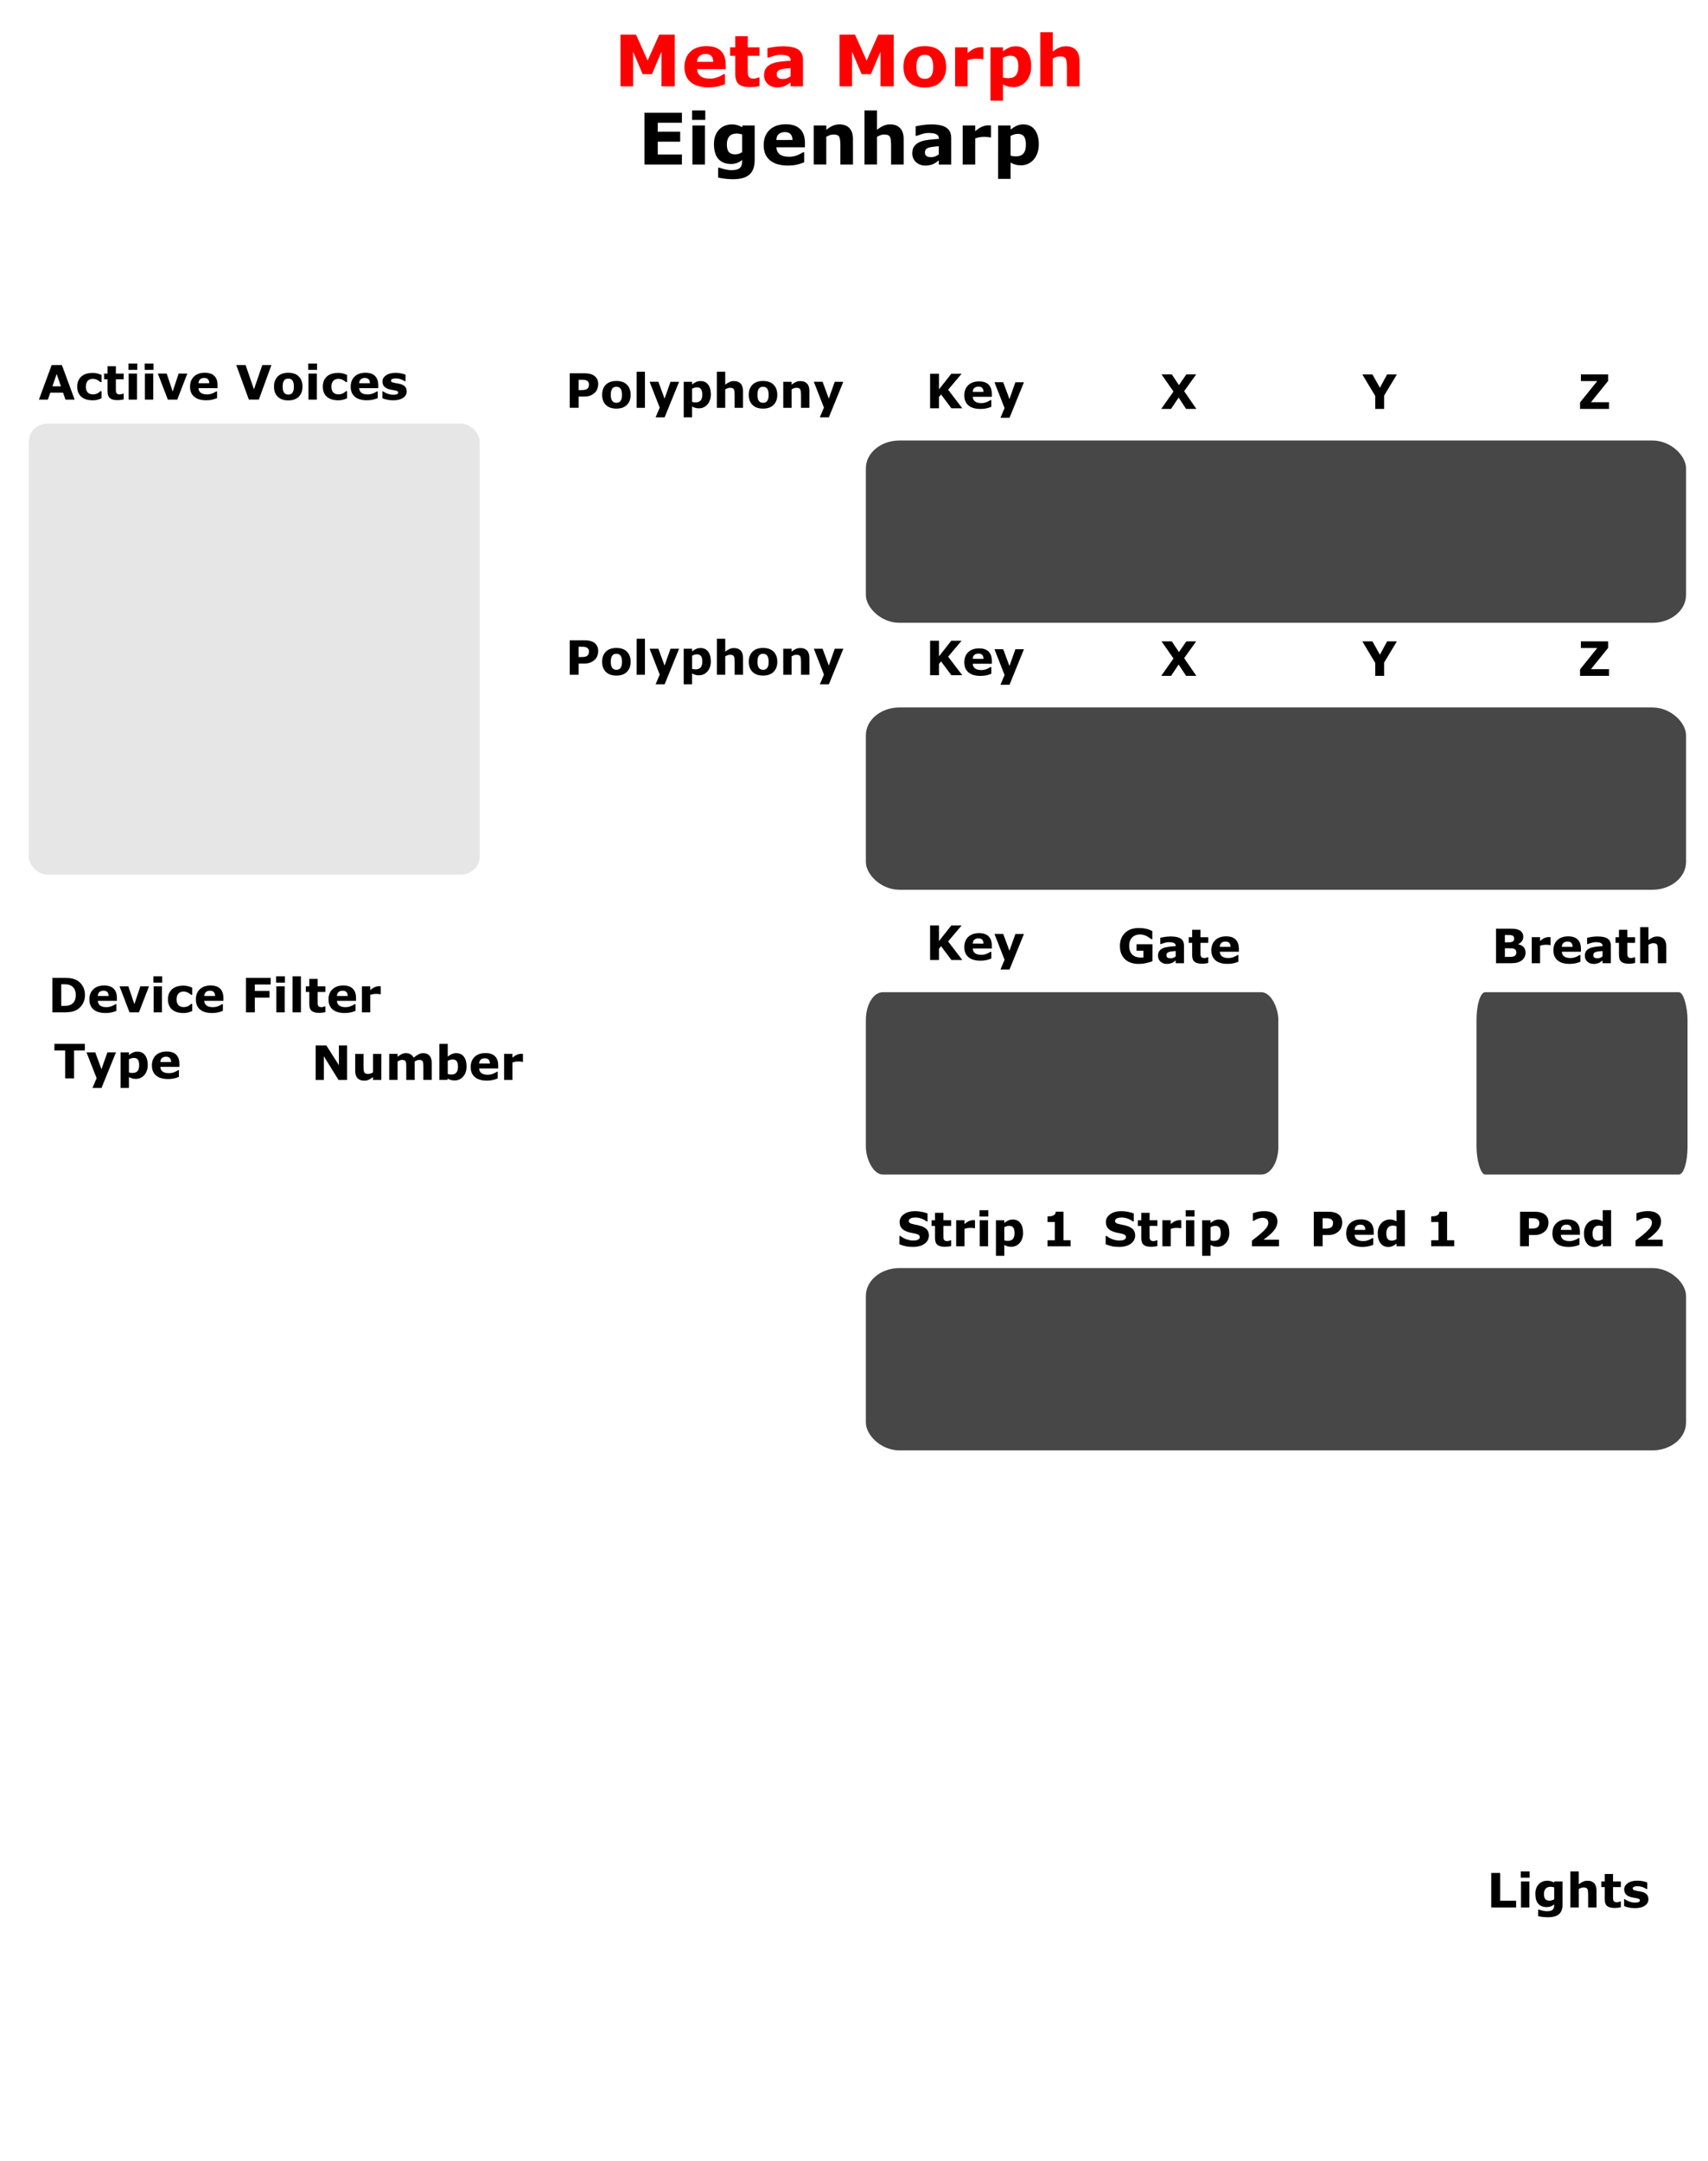 <?xml version="1.0" encoding="UTF-8" standalone="no"?>
<!-- Created with Inkscape (http://www.inkscape.org/) -->

<svg
   width="101.6mm"
   height="128.5mm"
   viewBox="0 0 101.6 128.5"
   version="1.1"
   id="svg1"
   inkscape:version="1.3 (0e150ed, 2023-07-21)"
   sodipodi:docname="EDevice.svg"
   xmlns:inkscape="http://www.inkscape.org/namespaces/inkscape"
   xmlns:sodipodi="http://sodipodi.sourceforge.net/DTD/sodipodi-0.dtd"
   xmlns="http://www.w3.org/2000/svg"
   xmlns:svg="http://www.w3.org/2000/svg">
  <sodipodi:namedview
     id="namedview1"
     pagecolor="#ffffff"
     bordercolor="#000000"
     borderopacity="0.25"
     inkscape:showpageshadow="2"
     inkscape:pageopacity="0.0"
     inkscape:pagecheckerboard="0"
     inkscape:deskcolor="#d1d1d1"
     inkscape:document-units="mm"
     inkscape:zoom="0.92737795"
     inkscape:cx="174.14691"
     inkscape:cy="205.95702"
     inkscape:window-width="1232"
     inkscape:window-height="1147"
     inkscape:window-x="211"
     inkscape:window-y="117"
     inkscape:window-maximized="0"
     inkscape:current-layer="layer1"
     showgrid="false"
     showguides="true"
     showborder="false">
    <inkscape:grid
       id="grid1"
       units="mm"
       originx="0"
       originy="0"
       spacingx="1"
       spacingy="1"
       empcolor="#0099e5"
       empopacity="0.302"
       color="#0099e5"
       opacity="0.149"
       empspacing="5"
       dotted="false"
       gridanglex="30"
       gridanglez="30"
       visible="false" />
  </sodipodi:namedview>
  <defs
     id="defs1" />
  <g
     inkscape:label="background"
     inkscape:groupmode="layer"
     id="layer1"
     style="display:inline;fill:#ffffff">
    <rect
       style="display:inline;fill:#ffffff;fill-opacity:1;stroke-width:4.087"
       id="background"
       width="101.6"
       height="128.5"
       x="2.0636746e-06"
       y="-5.5511151e-17"
       inkscape:label="background"
       sodipodi:insensitive="true" />
    <path
       style="font-weight:bold;font-size:4.233px;-inkscape-font-specification:'sans-serif Bold';fill:#ff0000;stroke-width:4.087"
       d="M 40.138,5.135 H 39.349 V 3.075 L 38.778,4.412 h -0.548 L 37.66,3.075 V 5.135 H 36.911 V 2.058 h 0.922 l 0.692,1.544 0.69,-1.544 h 0.922 z m 3.03,-1.023 h -1.703 q 0.017,0.273 0.207,0.418 0.192,0.145 0.564,0.145 0.236,0 0.457,-0.085 0.221,-0.085 0.349,-0.182 h 0.083 v 0.597 q -0.252,0.101 -0.475,0.147 -0.223,0.045 -0.494,0.045 -0.699,0 -1.071,-0.314 -0.372,-0.314 -0.372,-0.895 0,-0.575 0.351,-0.91 0.353,-0.337 0.967,-0.337 0.566,0 0.852,0.287 0.285,0.285 0.285,0.823 z M 42.428,3.676 q -0.006,-0.234 -0.116,-0.351 -0.11,-0.118 -0.341,-0.118 -0.215,0 -0.353,0.112 -0.138,0.112 -0.155,0.358 z m 2.749,1.439 q -0.12,0.031 -0.254,0.048 -0.134,0.019 -0.329,0.019 -0.434,0 -0.647,-0.176 Q 43.737,4.83 43.737,4.404 V 3.319 H 43.431 V 2.814 H 43.737 V 2.151 h 0.744 v 0.664 h 0.697 V 3.319 H 44.481 v 0.823 q 0,0.122 0.002,0.213 0.002,0.091 0.033,0.163 0.029,0.072 0.101,0.116 0.074,0.041 0.215,0.041 0.058,0 0.151,-0.025 0.095,-0.025 0.132,-0.045 h 0.062 z m 1.85,-0.585 v -0.484 q -0.151,0.012 -0.327,0.035 -0.176,0.021 -0.267,0.05 -0.112,0.035 -0.172,0.103 -0.058,0.066 -0.058,0.176 0,0.072 0.012,0.118 0.012,0.045 0.062,0.087 0.048,0.041 0.114,0.062 0.066,0.019 0.207,0.019 0.112,0 0.225,-0.045 0.116,-0.045 0.203,-0.12 z m 0,0.36 q -0.06,0.045 -0.149,0.11 -0.089,0.064 -0.167,0.101 -0.11,0.05 -0.227,0.072 -0.118,0.025 -0.258,0.025 -0.331,0 -0.554,-0.205 -0.223,-0.205 -0.223,-0.523 0,-0.254 0.114,-0.415 0.114,-0.161 0.322,-0.254 0.207,-0.093 0.513,-0.132 0.306,-0.039 0.635,-0.058 v -0.012 q 0,-0.192 -0.157,-0.265 -0.157,-0.074 -0.463,-0.074 -0.184,0 -0.393,0.066 -0.209,0.064 -0.3,0.099 h -0.068 v -0.56 q 0.118,-0.031 0.382,-0.072 0.267,-0.043 0.533,-0.043 0.635,0 0.916,0.196 0.283,0.194 0.283,0.612 V 5.135 H 47.028 Z M 53.165,5.135 H 52.375 V 3.075 L 51.805,4.412 h -0.548 L 50.686,3.075 V 5.135 H 49.938 V 2.058 h 0.922 l 0.692,1.544 0.69,-1.544 h 0.922 z m 3.117,-1.16 q 0,0.573 -0.335,0.903 -0.333,0.329 -0.936,0.329 -0.604,0 -0.938,-0.329 -0.333,-0.331 -0.333,-0.903 0,-0.577 0.335,-0.905 0.337,-0.329 0.936,-0.329 0.608,0 0.938,0.331 0.333,0.331 0.333,0.903 z m -0.916,0.564 q 0.072,-0.089 0.107,-0.213 0.037,-0.126 0.037,-0.347 0,-0.205 -0.037,-0.343 -0.037,-0.138 -0.103,-0.221 -0.066,-0.085 -0.159,-0.12 -0.093,-0.035 -0.201,-0.035 -0.107,0 -0.192,0.029 -0.083,0.029 -0.159,0.116 -0.068,0.081 -0.11,0.221 -0.039,0.141 -0.039,0.353 0,0.19 0.035,0.331 0.035,0.138 0.103,0.223 0.066,0.081 0.157,0.118 0.093,0.037 0.211,0.037 0.101,0 0.192,-0.033 0.093,-0.035 0.157,-0.116 z m 3.132,-1.017 h -0.066 q -0.048,-0.017 -0.153,-0.025 -0.105,-0.008 -0.176,-0.008 -0.159,0 -0.281,0.021 -0.122,0.021 -0.263,0.07 v 1.554 h -0.744 V 2.814 h 0.744 v 0.341 q 0.246,-0.211 0.428,-0.279 0.182,-0.07 0.335,-0.07 0.039,0 0.089,0.002 0.05,0.002 0.087,0.006 z m 2.844,0.42 q 0,0.287 -0.089,0.523 -0.087,0.236 -0.229,0.389 -0.149,0.161 -0.337,0.244 -0.188,0.083 -0.403,0.083 -0.198,0 -0.337,-0.043 -0.138,-0.041 -0.283,-0.118 v 0.967 H 58.919 V 2.814 h 0.744 v 0.242 q 0.172,-0.136 0.349,-0.221 0.18,-0.085 0.413,-0.085 0.434,0 0.674,0.318 0.242,0.318 0.242,0.874 z m -0.767,0.014 q 0,-0.339 -0.116,-0.492 Q 60.344,3.312 60.093,3.312 q -0.105,0 -0.217,0.033 -0.112,0.031 -0.213,0.091 v 1.168 q 0.074,0.029 0.159,0.037 0.085,0.008 0.167,0.008 0.296,0 0.44,-0.172 0.145,-0.174 0.145,-0.521 z M 64.211,5.135 H 63.463 V 3.984 q 0,-0.141 -0.014,-0.279 -0.014,-0.141 -0.05,-0.207 -0.041,-0.076 -0.122,-0.112 -0.079,-0.035 -0.221,-0.035 -0.101,0 -0.207,0.033 -0.103,0.033 -0.225,0.105 v 1.645 h -0.744 V 1.919 h 0.744 v 1.151 q 0.198,-0.155 0.38,-0.238 0.184,-0.083 0.407,-0.083 0.376,0 0.587,0.219 0.213,0.219 0.213,0.655 z"
       id="text4"
       inkscape:label="text4"
       aria-label="Meta Morph" />
    <path
       style="font-weight:bold;font-size:4.233px;-inkscape-font-specification:'sans-serif Bold';fill:#000000;stroke-width:4.087"
       d="M 40.564,9.783 H 38.338 V 6.705 h 2.226 v 0.595 h -1.437 v 0.531 h 1.333 v 0.595 h -1.333 v 0.761 h 1.437 z m 1.368,0 h -0.744 V 7.462 h 0.744 z m 0.021,-2.652 h -0.785 V 6.567 h 0.785 z m 2.939,2.385 q 0,0.327 -0.093,0.55 -0.093,0.223 -0.26,0.349 -0.167,0.128 -0.405,0.184 -0.236,0.058 -0.533,0.058 -0.242,0 -0.477,-0.029 -0.234,-0.029 -0.405,-0.07 V 9.977 h 0.091 q 0.136,0.054 0.333,0.097 0.196,0.045 0.351,0.045 0.207,0 0.335,-0.039 0.13,-0.037 0.198,-0.107 0.064,-0.066 0.093,-0.169 0.029,-0.103 0.029,-0.248 v -0.043 q -0.134,0.11 -0.298,0.174 -0.163,0.064 -0.364,0.064 -0.488,0 -0.752,-0.294 -0.265,-0.294 -0.265,-0.893 0,-0.287 0.081,-0.496 0.081,-0.209 0.227,-0.364 0.136,-0.145 0.335,-0.225 0.201,-0.081 0.409,-0.081 0.188,0 0.341,0.045 0.155,0.043 0.281,0.122 l 0.027,-0.103 h 0.721 z M 44.148,9.051 V 7.999 q -0.064,-0.027 -0.157,-0.041 -0.093,-0.017 -0.167,-0.017 -0.294,0 -0.44,0.169 -0.147,0.167 -0.147,0.469 0,0.335 0.124,0.467 0.126,0.132 0.372,0.132 0.112,0 0.219,-0.035 0.107,-0.035 0.196,-0.093 z M 47.882,8.76 h -1.703 q 0.017,0.273 0.207,0.418 0.192,0.145 0.564,0.145 0.236,0 0.457,-0.085 0.221,-0.085 0.349,-0.182 h 0.083 v 0.597 q -0.252,0.101 -0.475,0.147 -0.223,0.045 -0.494,0.045 -0.699,0 -1.071,-0.314 -0.372,-0.314 -0.372,-0.895 0,-0.575 0.351,-0.91 0.353,-0.337 0.967,-0.337 0.566,0 0.852,0.287 0.285,0.285 0.285,0.823 z m -0.74,-0.436 q -0.006,-0.234 -0.116,-0.351 -0.11,-0.118 -0.341,-0.118 -0.215,0 -0.353,0.112 -0.138,0.112 -0.155,0.358 z m 3.597,1.459 H 49.99 V 8.632 q 0,-0.141 -0.014,-0.279 -0.014,-0.141 -0.05,-0.207 -0.041,-0.076 -0.122,-0.112 -0.079,-0.035 -0.221,-0.035 -0.101,0 -0.207,0.033 -0.103,0.033 -0.225,0.105 v 1.645 h -0.744 V 7.462 h 0.744 v 0.256 q 0.198,-0.155 0.38,-0.238 0.184,-0.083 0.407,-0.083 0.376,0 0.587,0.219 0.213,0.219 0.213,0.655 z m 3.016,0 H 53.006 V 8.632 q 0,-0.141 -0.014,-0.279 -0.014,-0.141 -0.05,-0.207 -0.041,-0.076 -0.122,-0.112 -0.079,-0.035 -0.221,-0.035 -0.101,0 -0.207,0.033 -0.103,0.033 -0.225,0.105 v 1.645 h -0.744 V 6.567 h 0.744 v 1.151 q 0.198,-0.155 0.38,-0.238 0.184,-0.083 0.407,-0.083 0.376,0 0.587,0.219 0.213,0.219 0.213,0.655 z M 55.844,9.178 V 8.694 q -0.151,0.012 -0.327,0.035 -0.176,0.021 -0.267,0.05 -0.112,0.035 -0.172,0.103 -0.058,0.066 -0.058,0.176 0,0.072 0.012,0.118 0.012,0.045 0.062,0.087 0.048,0.041 0.114,0.062 0.066,0.019 0.207,0.019 0.112,0 0.225,-0.045 0.116,-0.045 0.203,-0.12 z m 0,0.36 q -0.06,0.045 -0.149,0.11 -0.089,0.064 -0.167,0.101 -0.11,0.05 -0.227,0.072 -0.118,0.025 -0.258,0.025 -0.331,0 -0.554,-0.205 -0.223,-0.205 -0.223,-0.523 0,-0.254 0.114,-0.415 0.114,-0.161 0.322,-0.254 0.207,-0.093 0.513,-0.132 0.306,-0.039 0.635,-0.058 v -0.012 q 0,-0.192 -0.157,-0.265 -0.157,-0.074 -0.463,-0.074 -0.184,0 -0.393,0.066 -0.209,0.064 -0.3,0.099 h -0.068 v -0.56 q 0.118,-0.031 0.382,-0.072 0.267,-0.043 0.533,-0.043 0.635,0 0.916,0.196 0.283,0.194 0.283,0.612 v 1.579 h -0.738 z m 3.105,-1.366 h -0.066 q -0.048,-0.017 -0.153,-0.025 -0.105,-0.008 -0.176,-0.008 -0.159,0 -0.281,0.021 -0.122,0.021 -0.263,0.07 V 9.783 H 57.266 V 7.462 h 0.744 v 0.341 q 0.246,-0.211 0.428,-0.279 0.182,-0.07 0.335,-0.07 0.039,0 0.089,0.002 0.05,0.002 0.087,0.006 z m 2.844,0.42 q 0,0.287 -0.089,0.523 -0.087,0.236 -0.229,0.389 -0.149,0.161 -0.337,0.244 -0.188,0.083 -0.403,0.083 -0.198,0 -0.337,-0.043 -0.138,-0.041 -0.283,-0.118 v 0.967 h -0.744 V 7.462 h 0.744 v 0.242 q 0.172,-0.136 0.349,-0.221 0.18,-0.085 0.413,-0.085 0.434,0 0.674,0.318 0.242,0.318 0.242,0.874 z m -0.767,0.014 q 0,-0.339 -0.116,-0.492 -0.116,-0.153 -0.366,-0.153 -0.105,0 -0.217,0.033 -0.112,0.031 -0.213,0.091 v 1.168 q 0.074,0.029 0.159,0.037 0.085,0.008 0.167,0.008 0.296,0 0.44,-0.172 0.145,-0.174 0.145,-0.521 z"
       id="text5"
       inkscape:label="text4"
       inkscape:transform-center-y="-7.9884726"
       aria-label="Eigenharp" />
    <rect
       style="fill:#000000;fill-opacity:0.72;stroke-width:3.715"
       id="rect23"
       width="48.787"
       height="10.841"
       x="51.506"
       y="26.194"
       rx="2"
       ry="1.652" />
    <rect
       style="display:inline;fill:#000000;fill-opacity:0.1;stroke-width:2.234"
       id="rect24"
       width="26.818"
       height="26.818"
       x="1.712"
       y="25.19"
       rx="1.112"
       ry="1.074" />
    <path
       style="font-weight:bold;font-size:2.822px;-inkscape-font-specification:'sans-serif Bold';fill:#000000;stroke-width:4.087"
       d="m 57.241,24.277 h -0.649 l -0.613,-0.821 -0.124,0.15 v 0.671 h -0.529 v -2.052 h 0.529 v 0.929 l 0.733,-0.929 h 0.613 l -0.802,0.949 z m 1.757,-0.682 h -1.136 q 0.011,0.182 0.138,0.278 0.128,0.097 0.376,0.097 0.157,0 0.305,-0.057 0.147,-0.057 0.233,-0.121 h 0.055 v 0.398 q -0.168,0.068 -0.317,0.098 -0.149,0.03 -0.329,0.03 -0.466,0 -0.714,-0.209 -0.248,-0.209 -0.248,-0.597 0,-0.383 0.234,-0.606 0.236,-0.225 0.645,-0.225 0.378,0 0.568,0.192 0.19,0.19 0.19,0.548 z m -0.493,-0.291 q -0.004,-0.156 -0.077,-0.234 -0.073,-0.079 -0.227,-0.079 -0.143,0 -0.236,0.074 -0.092,0.074 -0.103,0.238 z m 1.542,0.426 0.353,-1 h 0.51 l -0.86,2.115 H 59.512 l 0.245,-0.579 -0.602,-1.537 h 0.521 z"
       id="text2"
       aria-label="Key" />
    <path
       style="font-weight:bold;font-size:2.822px;-inkscape-font-specification:'sans-serif Bold';display:inline;fill:#000000;stroke-width:4.087"
       d="M 4.44,23.763 H 3.893 L 3.751,23.348 H 2.991 L 2.849,23.763 H 2.315 L 3.073,21.711 H 3.683 Z M 3.623,22.972 3.371,22.236 3.119,22.972 Z m 1.891,0.832 q -0.203,0 -0.371,-0.048 -0.167,-0.048 -0.291,-0.149 -0.123,-0.101 -0.19,-0.254 -0.068,-0.153 -0.068,-0.358 0,-0.216 0.072,-0.373 0.073,-0.157 0.203,-0.26 0.125,-0.098 0.289,-0.143 0.164,-0.045 0.34,-0.045 0.158,0 0.292,0.034 0.134,0.034 0.249,0.09 v 0.423 h -0.07 q -0.029,-0.025 -0.07,-0.058 -0.04,-0.033 -0.099,-0.065 -0.057,-0.03 -0.124,-0.05 -0.068,-0.021 -0.157,-0.021 -0.198,0 -0.306,0.127 -0.106,0.125 -0.106,0.342 0,0.223 0.109,0.339 0.11,0.116 0.311,0.116 0.094,0 0.168,-0.021 0.076,-0.022 0.125,-0.051 0.047,-0.028 0.083,-0.058 0.036,-0.03 0.066,-0.059 h 0.07 v 0.423 q -0.117,0.055 -0.245,0.087 -0.127,0.033 -0.281,0.033 z m 1.844,-0.055 q -0.08,0.021 -0.169,0.032 -0.09,0.012 -0.219,0.012 -0.289,0 -0.431,-0.117 Q 6.397,23.559 6.397,23.275 V 22.552 H 6.193 v -0.336 h 0.204 v -0.442 h 0.496 v 0.442 h 0.464 v 0.336 H 6.893 v 0.548 q 0,0.081 0.001,0.142 0.001,0.061 0.022,0.109 0.019,0.048 0.068,0.077 0.05,0.028 0.143,0.028 0.039,0 0.101,-0.017 0.063,-0.017 0.088,-0.03 h 0.041 z m 0.792,0.014 H 7.654 v -1.548 h 0.496 z m 0.014,-1.768 H 7.64 V 21.619 H 8.164 Z m 0.951,1.768 h -0.496 v -1.548 h 0.496 z m 0.014,-1.768 H 8.605 v -0.376 h 0.524 z m 2.013,0.22 -0.597,1.548 H 9.983 L 9.39,22.215 h 0.525 l 0.358,1.064 0.354,-1.064 z m 1.8,0.865 h -1.136 q 0.011,0.182 0.138,0.278 0.128,0.096 0.376,0.096 0.157,0 0.305,-0.057 0.147,-0.057 0.233,-0.121 h 0.055 v 0.398 q -0.168,0.068 -0.317,0.098 -0.149,0.03 -0.329,0.03 -0.466,0 -0.714,-0.209 -0.248,-0.209 -0.248,-0.597 0,-0.383 0.234,-0.606 0.236,-0.225 0.645,-0.225 0.378,0 0.568,0.192 0.19,0.19 0.19,0.548 z m -0.493,-0.291 q -0.004,-0.156 -0.077,-0.234 -0.073,-0.079 -0.227,-0.079 -0.143,0 -0.236,0.074 -0.092,0.074 -0.103,0.238 z m 3.696,-1.079 -0.748,2.052 H 14.803 L 14.055,21.711 h 0.555 l 0.496,1.441 0.496,-1.441 z m 1.849,1.279 q 0,0.382 -0.223,0.602 -0.222,0.219 -0.624,0.219 -0.402,0 -0.626,-0.219 -0.222,-0.22 -0.222,-0.602 0,-0.384 0.223,-0.604 0.225,-0.219 0.624,-0.219 0.405,0 0.626,0.22 0.222,0.22 0.222,0.602 z m -0.61,0.376 q 0.048,-0.059 0.072,-0.142 0.025,-0.084 0.025,-0.232 0,-0.136 -0.025,-0.229 -0.025,-0.092 -0.069,-0.147 -0.044,-0.057 -0.106,-0.08 -0.062,-0.023 -0.134,-0.023 -0.072,0 -0.128,0.019 -0.055,0.019 -0.106,0.077 -0.045,0.054 -0.073,0.147 -0.026,0.094 -0.026,0.236 0,0.127 0.023,0.22 0.023,0.092 0.069,0.149 0.044,0.054 0.105,0.079 0.062,0.025 0.141,0.025 0.068,0 0.128,-0.022 0.062,-0.023 0.105,-0.077 z m 1.462,0.397 h -0.496 v -1.548 h 0.496 z m 0.014,-1.768 h -0.524 v -0.376 h 0.524 z m 1.261,1.809 q -0.203,0 -0.371,-0.048 -0.167,-0.048 -0.291,-0.149 -0.123,-0.101 -0.19,-0.254 -0.068,-0.153 -0.068,-0.358 0,-0.216 0.072,-0.373 0.073,-0.157 0.203,-0.26 0.125,-0.098 0.289,-0.143 0.164,-0.045 0.34,-0.045 0.158,0 0.292,0.034 0.134,0.034 0.249,0.09 v 0.423 h -0.07 q -0.029,-0.025 -0.07,-0.058 -0.04,-0.033 -0.099,-0.065 -0.057,-0.03 -0.124,-0.05 -0.068,-0.021 -0.157,-0.021 -0.198,0 -0.306,0.127 -0.106,0.125 -0.106,0.342 0,0.223 0.109,0.339 0.11,0.116 0.311,0.116 0.094,0 0.168,-0.021 0.076,-0.022 0.125,-0.051 0.047,-0.028 0.083,-0.058 0.036,-0.03 0.066,-0.059 h 0.07 v 0.423 q -0.117,0.055 -0.245,0.087 -0.127,0.033 -0.281,0.033 z m 2.378,-0.723 h -1.136 q 0.011,0.182 0.138,0.278 0.128,0.096 0.376,0.096 0.157,0 0.305,-0.057 0.147,-0.057 0.233,-0.121 h 0.055 v 0.398 q -0.168,0.068 -0.317,0.098 -0.149,0.03 -0.329,0.03 -0.466,0 -0.714,-0.209 -0.248,-0.209 -0.248,-0.597 0,-0.383 0.234,-0.606 0.236,-0.225 0.645,-0.225 0.378,0 0.568,0.192 0.19,0.19 0.19,0.548 z m -0.493,-0.291 q -0.004,-0.156 -0.077,-0.234 -0.073,-0.079 -0.227,-0.079 -0.143,0 -0.236,0.074 -0.092,0.074 -0.103,0.238 z m 2.188,0.482 q 0,0.24 -0.215,0.387 -0.215,0.146 -0.588,0.146 -0.207,0 -0.375,-0.039 -0.168,-0.039 -0.27,-0.085 v -0.408 h 0.045 q 0.037,0.026 0.085,0.058 0.05,0.03 0.139,0.066 0.077,0.032 0.175,0.055 0.098,0.022 0.209,0.022 0.146,0 0.216,-0.032 0.07,-0.033 0.07,-0.096 0,-0.057 -0.041,-0.081 -0.041,-0.026 -0.157,-0.05 -0.055,-0.012 -0.15,-0.026 -0.094,-0.015 -0.171,-0.036 -0.211,-0.055 -0.313,-0.171 -0.102,-0.117 -0.102,-0.291 0,-0.223 0.211,-0.371 0.212,-0.149 0.579,-0.149 0.174,0 0.332,0.036 0.16,0.034 0.249,0.074 v 0.391 h -0.043 q -0.11,-0.076 -0.252,-0.123 -0.141,-0.048 -0.285,-0.048 -0.12,0 -0.203,0.033 -0.081,0.033 -0.081,0.094 0,0.055 0.037,0.084 0.037,0.029 0.175,0.058 0.076,0.015 0.163,0.03 0.088,0.014 0.176,0.036 0.196,0.051 0.289,0.161 0.094,0.109 0.094,0.273 z"
       id="text1"
       aria-label="Actiive Voices" />
    <path
       style="font-weight:bold;font-size:2.822px;-inkscape-font-specification:'sans-serif Bold';fill:#000000;stroke-width:4.087"
       d="m 71.165,24.315 h -0.612 l -0.442,-0.675 -0.451,0.675 h -0.584 l 0.728,-1.034 -0.712,-1.018 h 0.61 l 0.427,0.639 0.44,-0.639 h 0.586 l -0.717,0.998 z"
       id="text3"
       aria-label="X" />
    <path
       style="font-weight:bold;font-size:2.822px;-inkscape-font-specification:'sans-serif Bold';fill:#000000;stroke-width:4.087"
       d="m 83.093,22.264 -0.757,1.258 v 0.794 h -0.529 v -0.769 l -0.769,-1.283 h 0.601 l 0.444,0.794 0.429,-0.794 z"
       id="text6"
       aria-label="Y" />
    <path
       style="font-weight:bold;font-size:2.822px;-inkscape-font-specification:'sans-serif Bold';fill:#000000;stroke-width:4.087"
       d="m 95.713,24.315 h -1.724 v -0.384 l 1.023,-1.271 h -0.973 v -0.397 h 1.619 v 0.391 l -1.021,1.264 h 1.076 z"
       id="text7"
       aria-label="Z" />
    <path
       style="font-weight:bold;font-size:2.822px;-inkscape-font-specification:'sans-serif Bold';fill:#000000;stroke-width:4.087"
       d="m 5.054,59.175 q 0,0.287 -0.131,0.514 -0.131,0.226 -0.331,0.347 -0.15,0.091 -0.329,0.127 -0.179,0.036 -0.424,0.036 H 3.115 v -2.052 h 0.744 q 0.251,0 0.433,0.043 0.182,0.041 0.306,0.119 0.212,0.13 0.333,0.35 0.123,0.219 0.123,0.517 z m -0.547,-0.004 q 0,-0.203 -0.074,-0.346 -0.073,-0.145 -0.233,-0.226 -0.081,-0.04 -0.167,-0.054 -0.084,-0.015 -0.255,-0.015 H 3.644 v 1.284 h 0.134 q 0.189,0 0.277,-0.017 0.088,-0.018 0.172,-0.063 0.145,-0.083 0.212,-0.22 0.068,-0.139 0.068,-0.343 z m 2.447,0.346 h -1.136 q 0.011,0.182 0.138,0.278 0.128,0.096 0.376,0.096 0.157,0 0.305,-0.057 0.147,-0.057 0.233,-0.121 h 0.055 v 0.398 q -0.168,0.068 -0.317,0.098 -0.149,0.03 -0.329,0.03 -0.466,0 -0.714,-0.209 -0.248,-0.209 -0.248,-0.597 0,-0.383 0.234,-0.606 0.236,-0.225 0.645,-0.225 0.378,0 0.568,0.192 0.19,0.19 0.19,0.548 z m -0.493,-0.291 q -0.004,-0.156 -0.077,-0.234 -0.073,-0.079 -0.227,-0.079 -0.143,0 -0.236,0.074 -0.092,0.074 -0.103,0.238 z m 2.402,-0.575 -0.597,1.548 h -0.562 l -0.593,-1.548 h 0.525 l 0.358,1.064 0.354,-1.064 z m 0.772,1.548 h -0.496 v -1.548 h 0.496 z m 0.014,-1.768 h -0.524 v -0.376 h 0.524 z m 1.261,1.809 q -0.203,0 -0.371,-0.048 -0.167,-0.048 -0.291,-0.149 -0.123,-0.101 -0.19,-0.254 -0.068,-0.153 -0.068,-0.358 0,-0.216 0.072,-0.373 0.073,-0.157 0.203,-0.26 0.125,-0.098 0.289,-0.143 0.164,-0.045 0.34,-0.045 0.158,0 0.292,0.034 0.134,0.034 0.249,0.09 v 0.423 h -0.07 q -0.029,-0.025 -0.07,-0.058 -0.04,-0.033 -0.099,-0.065 -0.057,-0.03 -0.124,-0.05 -0.068,-0.021 -0.157,-0.021 -0.198,0 -0.306,0.127 -0.106,0.125 -0.106,0.342 0,0.223 0.109,0.339 0.11,0.116 0.311,0.116 0.094,0 0.168,-0.021 0.076,-0.022 0.125,-0.051 0.047,-0.028 0.083,-0.058 0.036,-0.03 0.066,-0.059 h 0.07 v 0.423 q -0.117,0.055 -0.245,0.087 -0.127,0.033 -0.281,0.033 z m 2.378,-0.723 h -1.136 q 0.011,0.182 0.138,0.278 0.128,0.096 0.376,0.096 0.157,0 0.305,-0.057 0.147,-0.057 0.233,-0.121 h 0.055 v 0.398 q -0.168,0.068 -0.317,0.098 -0.149,0.03 -0.329,0.03 -0.466,0 -0.714,-0.209 -0.248,-0.209 -0.248,-0.597 0,-0.383 0.234,-0.606 0.236,-0.225 0.645,-0.225 0.378,0 0.568,0.192 0.19,0.19 0.19,0.548 z m -0.493,-0.291 q -0.004,-0.156 -0.077,-0.234 -0.073,-0.079 -0.227,-0.079 -0.143,0 -0.236,0.074 -0.092,0.074 -0.103,0.238 z m 3.306,-0.682 h -0.944 v 0.382 h 0.875 v 0.397 h -0.875 v 0.876 h -0.526 v -2.052 h 1.47 z m 0.834,1.655 h -0.496 v -1.548 h 0.496 z m 0.014,-1.768 h -0.524 v -0.376 h 0.524 z m 0.951,1.768 h -0.496 v -2.144 h 0.496 z m 1.458,-0.014 q -0.08,0.021 -0.169,0.032 -0.09,0.012 -0.219,0.012 -0.289,0 -0.431,-0.117 -0.141,-0.117 -0.141,-0.401 V 58.988 h -0.204 v -0.336 h 0.204 v -0.442 h 0.496 v 0.442 h 0.464 v 0.336 h -0.464 v 0.548 q 0,0.081 0.001,0.142 0.001,0.061 0.022,0.109 0.019,0.048 0.068,0.077 0.05,0.028 0.143,0.028 0.039,0 0.101,-0.017 0.063,-0.017 0.088,-0.03 h 0.041 z m 1.82,-0.668 h -1.136 q 0.011,0.182 0.138,0.278 0.128,0.096 0.376,0.096 0.157,0 0.305,-0.057 0.147,-0.057 0.233,-0.121 h 0.055 v 0.398 q -0.168,0.068 -0.317,0.098 -0.149,0.03 -0.329,0.03 -0.466,0 -0.714,-0.209 -0.248,-0.209 -0.248,-0.597 0,-0.383 0.234,-0.606 0.236,-0.225 0.645,-0.225 0.378,0 0.568,0.192 0.19,0.19 0.19,0.548 z m -0.493,-0.291 q -0.004,-0.156 -0.077,-0.234 -0.073,-0.079 -0.227,-0.079 -0.143,0 -0.236,0.074 -0.092,0.074 -0.103,0.238 z M 22.649,59.124 h -0.044 q -0.032,-0.011 -0.102,-0.017 -0.07,-0.005 -0.117,-0.005 -0.106,0 -0.187,0.014 -0.081,0.014 -0.175,0.047 v 1.036 h -0.496 v -1.548 h 0.496 v 0.227 q 0.164,-0.141 0.285,-0.186 0.121,-0.047 0.223,-0.047 0.026,0 0.059,0.001 0.033,0.001 0.058,0.004 z"
       id="text8"
       aria-label="Device Filter" />
    <path
       style="font-weight:bold;font-size:2.822px;-inkscape-font-specification:'sans-serif Bold';fill:#000000;stroke-width:4.087"
       d="M 5.047,62.47 H 4.406 v 1.655 H 3.877 V 62.47 H 3.236 v -0.397 h 1.811 z m 0.989,1.108 0.353,-1 h 0.51 l -0.86,2.115 H 5.502 L 5.747,64.114 5.145,62.578 h 0.521 z m 2.753,-0.248 q 0,0.192 -0.059,0.349 -0.058,0.157 -0.153,0.259 -0.099,0.107 -0.225,0.163 -0.125,0.055 -0.269,0.055 -0.132,0 -0.225,-0.029 -0.092,-0.028 -0.189,-0.079 v 0.645 h -0.496 v -2.115 h 0.496 v 0.161 q 0.114,-0.091 0.233,-0.147 0.12,-0.057 0.276,-0.057 0.289,0 0.449,0.212 0.161,0.212 0.161,0.583 z m -0.511,0.01 q 0,-0.226 -0.077,-0.328 -0.077,-0.102 -0.244,-0.102 -0.07,0 -0.145,0.022 -0.074,0.021 -0.142,0.061 v 0.779 q 0.05,0.019 0.106,0.025 0.057,0.005 0.112,0.005 0.197,0 0.294,-0.114 0.096,-0.116 0.096,-0.347 z m 2.394,0.103 H 9.537 q 0.011,0.182 0.138,0.278 0.128,0.096 0.376,0.096 0.157,0 0.305,-0.057 0.147,-0.057 0.233,-0.121 h 0.055 v 0.398 q -0.168,0.068 -0.317,0.098 -0.149,0.03 -0.329,0.03 -0.466,0 -0.714,-0.209 -0.248,-0.209 -0.248,-0.597 0,-0.383 0.234,-0.606 0.236,-0.225 0.645,-0.225 0.378,0 0.568,0.192 0.19,0.19 0.19,0.548 z m -0.493,-0.291 q -0.004,-0.156 -0.077,-0.234 -0.073,-0.079 -0.227,-0.079 -0.143,0 -0.236,0.074 -0.092,0.074 -0.103,0.238 z"
       id="text9"
       aria-label="Type" />
    <path
       style="font-weight:bold;font-size:2.822px;-inkscape-font-specification:'sans-serif Bold';fill:#000000;stroke-width:4.087"
       d="M 20.645,64.218 H 20.135 L 19.264,62.809 V 64.218 h -0.485 v -2.052 h 0.633 l 0.748,1.175 v -1.175 h 0.485 z m 2.038,0 h -0.496 v -0.171 q -0.138,0.105 -0.252,0.16 -0.114,0.054 -0.273,0.054 -0.256,0 -0.395,-0.147 -0.138,-0.147 -0.138,-0.435 v -1.007 h 0.499 v 0.768 q 0,0.117 0.007,0.196 0.008,0.077 0.036,0.128 0.026,0.051 0.079,0.074 0.054,0.023 0.149,0.023 0.063,0 0.141,-0.023 0.077,-0.023 0.149,-0.069 v -1.097 h 0.496 z m 1.982,-1.097 V 64.218 h -0.499 v -0.773 q 0,-0.113 -0.005,-0.192 -0.005,-0.08 -0.03,-0.13 -0.025,-0.05 -0.076,-0.072 -0.05,-0.023 -0.141,-0.023 -0.073,0 -0.142,0.03 -0.069,0.029 -0.124,0.062 v 1.097 h -0.496 v -1.548 h 0.496 v 0.171 q 0.128,-0.101 0.245,-0.157 0.117,-0.057 0.259,-0.057 0.153,0 0.27,0.069 0.117,0.068 0.183,0.2 0.149,-0.125 0.289,-0.197 0.141,-0.072 0.276,-0.072 0.251,0 0.38,0.15 0.131,0.15 0.131,0.433 v 1.007 H 25.183 V 63.445 q 0,-0.114 -0.005,-0.193 -0.004,-0.079 -0.029,-0.128 -0.023,-0.05 -0.074,-0.072 -0.051,-0.023 -0.143,-0.023 -0.062,0 -0.121,0.022 -0.059,0.021 -0.145,0.07 z m 3.088,0.302 q 0,0.365 -0.203,0.595 -0.201,0.23 -0.503,0.23 -0.13,0 -0.227,-0.028 -0.098,-0.028 -0.186,-0.08 l -0.021,0.077 H 26.138 v -2.144 h 0.496 v 0.758 q 0.114,-0.091 0.233,-0.147 0.12,-0.057 0.276,-0.057 0.294,0 0.452,0.212 0.158,0.211 0.158,0.583 z m -0.511,0.01 q 0,-0.207 -0.07,-0.318 -0.07,-0.112 -0.251,-0.112 -0.07,0 -0.145,0.022 -0.074,0.021 -0.142,0.061 v 0.777 q 0.054,0.019 0.102,0.026 0.048,0.007 0.116,0.007 0.197,0 0.294,-0.116 0.096,-0.116 0.096,-0.347 z m 2.394,0.103 h -1.136 q 0.011,0.182 0.138,0.278 0.128,0.096 0.376,0.096 0.157,0 0.305,-0.057 0.147,-0.057 0.233,-0.121 h 0.055 v 0.398 q -0.168,0.068 -0.317,0.098 -0.149,0.03 -0.329,0.03 -0.466,0 -0.714,-0.209 -0.248,-0.209 -0.248,-0.597 0,-0.383 0.234,-0.606 0.236,-0.225 0.645,-0.225 0.378,0 0.568,0.192 0.19,0.19 0.19,0.548 z M 29.142,63.245 q -0.004,-0.156 -0.077,-0.234 -0.073,-0.079 -0.227,-0.079 -0.143,0 -0.236,0.074 -0.092,0.074 -0.103,0.238 z m 1.965,-0.102 h -0.044 q -0.032,-0.011 -0.102,-0.017 -0.07,-0.005 -0.117,-0.005 -0.106,0 -0.187,0.014 -0.081,0.014 -0.175,0.047 v 1.036 h -0.496 v -1.548 h 0.496 v 0.227 q 0.164,-0.141 0.285,-0.186 0.121,-0.047 0.223,-0.047 0.026,0 0.059,0.001 0.033,0.001 0.058,0.004 z"
       id="text10"
       aria-label="Number" />
    <rect
       style="fill:#000000;fill-opacity:0.72;stroke-width:3.715"
       id="rect32"
       width="48.787"
       height="10.841"
       x="51.506"
       y="42.069"
       rx="2"
       ry="1.652" />
    <path
       style="font-weight:bold;font-size:2.822px;-inkscape-font-specification:'sans-serif Bold';fill:#000000;stroke-width:4.087"
       d="m 57.241,40.152 h -0.649 l -0.613,-0.821 -0.124,0.15 v 0.671 h -0.529 v -2.052 h 0.529 v 0.929 l 0.733,-0.929 h 0.613 l -0.802,0.949 z m 1.757,-0.682 h -1.136 q 0.011,0.182 0.138,0.278 0.128,0.097 0.376,0.097 0.157,0 0.305,-0.057 0.147,-0.057 0.233,-0.121 h 0.055 v 0.398 q -0.168,0.068 -0.317,0.098 -0.149,0.03 -0.329,0.03 -0.466,0 -0.714,-0.209 -0.248,-0.209 -0.248,-0.597 0,-0.383 0.234,-0.606 0.236,-0.225 0.645,-0.225 0.378,0 0.568,0.192 0.19,0.19 0.19,0.548 z m -0.493,-0.291 q -0.004,-0.156 -0.077,-0.234 -0.073,-0.079 -0.227,-0.079 -0.143,0 -0.236,0.074 -0.092,0.074 -0.103,0.238 z m 1.542,0.426 0.353,-1 h 0.51 l -0.86,2.115 H 59.512 l 0.245,-0.579 -0.602,-1.537 h 0.521 z"
       id="path32"
       aria-label="Key" />
    <path
       style="font-weight:bold;font-size:2.822px;-inkscape-font-specification:'sans-serif Bold';fill:#000000;stroke-width:4.087"
       d="m 71.165,40.19 h -0.612 l -0.442,-0.675 -0.451,0.675 h -0.584 l 0.728,-1.034 -0.712,-1.018 h 0.61 l 0.427,0.639 0.44,-0.639 h 0.586 l -0.717,0.998 z"
       id="path33"
       aria-label="X" />
    <path
       style="font-weight:bold;font-size:2.822px;-inkscape-font-specification:'sans-serif Bold';fill:#000000;stroke-width:4.087"
       d="m 83.093,38.139 -0.757,1.258 v 0.794 h -0.529 v -0.769 l -0.769,-1.283 h 0.601 l 0.444,0.794 0.429,-0.794 z"
       id="path34"
       aria-label="Y" />
    <path
       style="font-weight:bold;font-size:2.822px;-inkscape-font-specification:'sans-serif Bold';fill:#000000;stroke-width:4.087"
       d="m 95.713,40.19 h -1.724 v -0.384 l 1.023,-1.271 h -0.973 v -0.397 h 1.619 v 0.391 l -1.021,1.264 h 1.076 z"
       id="path35"
       aria-label="Z" />
    <rect
       style="fill:#000000;fill-opacity:0.72;stroke-width:2.634"
       id="rect35"
       width="24.536"
       height="10.841"
       x="51.506"
       y="59.002"
       rx="1.006"
       ry="1.652" />
    <path
       style="font-weight:bold;font-size:2.822px;-inkscape-font-specification:'sans-serif Bold';fill:#000000;stroke-width:4.087"
       d="m 57.241,57.085 h -0.649 l -0.613,-0.821 -0.124,0.15 v 0.671 h -0.529 v -2.052 h 0.529 v 0.929 l 0.733,-0.929 h 0.613 l -0.802,0.949 z m 1.757,-0.682 h -1.136 q 0.011,0.182 0.138,0.278 0.128,0.097 0.376,0.097 0.157,0 0.305,-0.057 0.147,-0.057 0.233,-0.121 h 0.055 v 0.398 q -0.168,0.068 -0.317,0.098 -0.149,0.03 -0.329,0.03 -0.466,0 -0.714,-0.209 -0.248,-0.209 -0.248,-0.597 0,-0.383 0.234,-0.606 0.236,-0.225 0.645,-0.225 0.378,0 0.568,0.192 0.19,0.19 0.19,0.548 z m -0.493,-0.291 q -0.004,-0.156 -0.077,-0.234 -0.073,-0.079 -0.227,-0.079 -0.143,0 -0.236,0.074 -0.092,0.074 -0.103,0.238 z m 1.542,0.426 0.353,-1 h 0.51 l -0.86,2.115 H 59.512 l 0.245,-0.579 -0.602,-1.537 h 0.521 z"
       id="path36"
       aria-label="Key" />
    <rect
       style="fill:#000000;fill-opacity:0.72;stroke-width:3.715"
       id="rect39"
       width="48.787"
       height="10.841"
       x="51.506"
       y="75.406"
       rx="2"
       ry="1.652" />
    <rect
       style="fill:#000000;fill-opacity:0.72;stroke-width:1.884"
       id="rect43"
       width="12.553"
       height="10.841"
       x="87.83"
       y="59.002"
       rx="0.515"
       ry="1.652" />
    <path
       style="font-weight:bold;font-size:2.822px;-inkscape-font-specification:'sans-serif Bold';fill:#000000;stroke-width:4.087"
       d="m 68.552,57.16 q -0.138,0.054 -0.365,0.107 -0.227,0.052 -0.453,0.052 -0.524,0 -0.82,-0.284 -0.296,-0.285 -0.296,-0.787 0,-0.478 0.299,-0.77 0.299,-0.294 0.834,-0.294 0.203,0 0.386,0.037 0.183,0.036 0.408,0.145 v 0.481 h -0.059 q -0.039,-0.029 -0.113,-0.081 -0.074,-0.054 -0.143,-0.091 -0.08,-0.044 -0.187,-0.076 -0.106,-0.032 -0.226,-0.032 -0.141,0 -0.255,0.041 -0.114,0.041 -0.205,0.127 -0.087,0.083 -0.138,0.211 -0.05,0.127 -0.05,0.294 0,0.34 0.181,0.521 0.181,0.181 0.533,0.181 0.03,0 0.066,-0.001 0.037,-0.001 0.068,-0.004 v -0.402 h -0.409 v -0.387 h 0.947 z m 1.384,-0.287 v -0.322 q -0.101,0.008 -0.218,0.023 -0.117,0.014 -0.178,0.033 -0.074,0.023 -0.114,0.069 -0.039,0.044 -0.039,0.117 0,0.048 0.008,0.079 0.008,0.03 0.041,0.058 0.032,0.028 0.076,0.041 0.044,0.012 0.138,0.012 0.074,0 0.15,-0.03 0.077,-0.03 0.135,-0.08 z m 0,0.24 q -0.04,0.03 -0.099,0.073 -0.059,0.043 -0.112,0.068 -0.073,0.033 -0.152,0.048 -0.079,0.017 -0.172,0.017 -0.22,0 -0.369,-0.136 -0.149,-0.136 -0.149,-0.349 0,-0.169 0.076,-0.277 0.076,-0.107 0.215,-0.169 0.138,-0.062 0.342,-0.088 0.204,-0.026 0.423,-0.039 v -0.008 q 0,-0.128 -0.105,-0.176 -0.105,-0.05 -0.309,-0.05 -0.123,0 -0.262,0.044 -0.139,0.043 -0.2,0.066 h -0.045 v -0.373 q 0.079,-0.021 0.255,-0.048 0.178,-0.029 0.356,-0.029 0.423,0 0.61,0.131 0.189,0.13 0.189,0.408 v 1.053 h -0.492 z m 1.938,0.15 q -0.08,0.021 -0.169,0.032 -0.09,0.012 -0.219,0.012 -0.289,0 -0.431,-0.117 -0.141,-0.117 -0.141,-0.401 v -0.723 h -0.204 v -0.336 h 0.204 v -0.442 h 0.496 v 0.442 h 0.464 v 0.336 h -0.464 v 0.548 q 0,0.081 0.001,0.142 0.001,0.061 0.022,0.109 0.019,0.048 0.068,0.077 0.05,0.028 0.143,0.028 0.039,0 0.101,-0.017 0.063,-0.017 0.088,-0.03 h 0.041 z m 1.82,-0.668 H 72.558 q 0.011,0.182 0.138,0.278 0.128,0.096 0.376,0.096 0.157,0 0.305,-0.057 0.147,-0.057 0.233,-0.121 h 0.055 v 0.398 q -0.168,0.068 -0.317,0.098 -0.149,0.03 -0.329,0.03 -0.466,0 -0.714,-0.209 -0.248,-0.209 -0.248,-0.597 0,-0.383 0.234,-0.606 0.236,-0.225 0.645,-0.225 0.378,0 0.568,0.192 0.19,0.19 0.19,0.548 z M 73.2,56.304 q -0.004,-0.156 -0.077,-0.234 -0.073,-0.079 -0.227,-0.079 -0.143,0 -0.236,0.074 -0.092,0.074 -0.103,0.238 z"
       id="text43"
       aria-label="Gate" />
    <path
       style="font-weight:bold;font-size:2.822px;-inkscape-font-specification:'sans-serif Bold';fill:#000000;stroke-width:4.087"
       d="m 90.747,56.648 q 0,0.149 -0.061,0.266 -0.059,0.117 -0.164,0.194 -0.121,0.091 -0.267,0.13 -0.145,0.039 -0.368,0.039 h -0.896 v -2.052 h 0.797 q 0.248,0 0.362,0.017 0.116,0.017 0.229,0.073 0.117,0.059 0.174,0.16 0.058,0.099 0.058,0.227 0,0.149 -0.079,0.263 -0.079,0.113 -0.222,0.176 v 0.011 q 0.201,0.04 0.318,0.165 0.119,0.125 0.119,0.331 z M 90.069,55.805 q 0,-0.051 -0.026,-0.102 -0.025,-0.051 -0.09,-0.076 -0.058,-0.022 -0.145,-0.023 -0.085,-0.003 -0.241,-0.003 h -0.05 v 0.434 h 0.083 q 0.125,0 0.214,-0.004 0.088,-0.004 0.139,-0.028 0.072,-0.032 0.094,-0.081 0.022,-0.051 0.022,-0.117 z m 0.13,0.835 q 0,-0.098 -0.039,-0.15 -0.037,-0.054 -0.128,-0.08 -0.062,-0.018 -0.171,-0.019 -0.109,-0.001 -0.227,-0.001 h -0.116 v 0.511 h 0.039 q 0.223,0 0.32,-0.001 0.096,-0.001 0.178,-0.036 0.083,-0.034 0.113,-0.091 0.032,-0.058 0.032,-0.132 z m 2.037,-0.438 h -0.044 q -0.032,-0.011 -0.102,-0.017 -0.07,-0.005 -0.117,-0.005 -0.106,0 -0.187,0.014 -0.081,0.014 -0.175,0.047 v 1.036 h -0.496 v -1.548 h 0.496 v 0.227 q 0.164,-0.141 0.285,-0.186 0.121,-0.047 0.223,-0.047 0.026,0 0.059,0.001 0.033,0.001 0.058,0.004 z m 1.805,0.393 h -1.136 q 0.011,0.182 0.138,0.278 0.128,0.096 0.376,0.096 0.157,0 0.305,-0.057 0.147,-0.057 0.233,-0.121 h 0.055 v 0.398 q -0.168,0.068 -0.317,0.098 -0.149,0.03 -0.329,0.03 -0.466,0 -0.714,-0.209 -0.248,-0.209 -0.248,-0.597 0,-0.383 0.234,-0.606 0.236,-0.225 0.645,-0.225 0.378,0 0.568,0.192 0.19,0.19 0.19,0.548 z M 93.547,56.304 q -0.004,-0.156 -0.077,-0.234 -0.073,-0.079 -0.227,-0.079 -0.143,0 -0.236,0.074 -0.092,0.074 -0.103,0.238 z m 1.78,0.569 v -0.322 q -0.101,0.008 -0.218,0.023 -0.117,0.014 -0.178,0.033 -0.074,0.023 -0.114,0.069 -0.039,0.044 -0.039,0.117 0,0.048 0.008,0.079 0.008,0.03 0.041,0.058 0.032,0.028 0.076,0.041 0.044,0.012 0.138,0.012 0.074,0 0.15,-0.03 0.077,-0.03 0.135,-0.08 z m 0,0.24 q -0.04,0.03 -0.099,0.073 -0.059,0.043 -0.112,0.068 -0.073,0.033 -0.152,0.048 -0.079,0.017 -0.172,0.017 -0.22,0 -0.369,-0.136 -0.149,-0.136 -0.149,-0.349 0,-0.169 0.076,-0.277 0.076,-0.107 0.215,-0.169 0.138,-0.062 0.342,-0.088 0.204,-0.026 0.423,-0.039 v -0.008 q 0,-0.128 -0.105,-0.176 -0.105,-0.05 -0.309,-0.05 -0.123,0 -0.262,0.044 -0.139,0.043 -0.2,0.066 h -0.045 v -0.373 q 0.079,-0.021 0.255,-0.048 0.178,-0.029 0.356,-0.029 0.423,0 0.61,0.131 0.189,0.13 0.189,0.408 v 1.053 h -0.492 z m 1.938,0.15 q -0.08,0.021 -0.17,0.032 -0.09,0.012 -0.219,0.012 -0.289,0 -0.431,-0.117 Q 96.304,57.073 96.304,56.789 v -0.723 h -0.204 v -0.336 h 0.204 v -0.442 h 0.496 v 0.442 h 0.464 v 0.336 h -0.464 v 0.548 q 0,0.081 0.001,0.142 0.001,0.061 0.022,0.109 0.019,0.048 0.068,0.077 0.05,0.028 0.143,0.028 0.039,0 0.101,-0.017 0.063,-0.017 0.088,-0.03 h 0.041 z m 1.851,0.014 h -0.499 v -0.768 q 0,-0.094 -0.01,-0.186 -0.01,-0.094 -0.033,-0.138 -0.028,-0.051 -0.081,-0.074 -0.052,-0.023 -0.147,-0.023 -0.068,0 -0.138,0.022 -0.069,0.022 -0.15,0.07 v 1.097 h -0.496 v -2.144 h 0.496 v 0.768 q 0.132,-0.103 0.254,-0.158 0.123,-0.055 0.271,-0.055 0.251,0 0.391,0.146 0.142,0.146 0.142,0.437 z"
       id="text44"
       aria-label="Breath" />
    <path
       style="font-weight:bold;font-size:2.822px;-inkscape-font-specification:'sans-serif Bold';fill:#000000;stroke-width:4.087"
       d="m 55.256,73.465 q 0,0.303 -0.258,0.493 -0.256,0.189 -0.697,0.189 -0.255,0 -0.445,-0.044 -0.189,-0.045 -0.354,-0.114 v -0.492 h 0.058 q 0.164,0.131 0.367,0.201 0.204,0.07 0.391,0.07 0.048,0 0.127,-0.008 0.079,-0.008 0.128,-0.028 0.061,-0.025 0.099,-0.062 0.04,-0.037 0.04,-0.11 0,-0.068 -0.058,-0.116 -0.057,-0.05 -0.167,-0.076 -0.116,-0.028 -0.245,-0.051 -0.128,-0.025 -0.241,-0.062 -0.259,-0.084 -0.373,-0.227 -0.113,-0.145 -0.113,-0.358 0,-0.287 0.256,-0.467 0.258,-0.182 0.661,-0.182 0.203,0 0.4,0.04 0.198,0.039 0.343,0.098 V 72.631 h -0.057 q -0.124,-0.099 -0.305,-0.165 -0.179,-0.068 -0.367,-0.068 -0.066,0 -0.132,0.01 -0.065,0.008 -0.125,0.033 -0.054,0.021 -0.092,0.063 -0.039,0.041 -0.039,0.095 0,0.081 0.062,0.125 0.062,0.043 0.234,0.079 0.113,0.023 0.216,0.045 0.105,0.022 0.225,0.061 0.236,0.077 0.347,0.211 0.113,0.132 0.113,0.345 z m 1.324,0.631 q -0.08,0.021 -0.169,0.032 -0.09,0.012 -0.219,0.012 -0.289,0 -0.431,-0.117 -0.141,-0.117 -0.141,-0.401 v -0.723 h -0.204 v -0.336 h 0.204 V 72.12 h 0.496 v 0.442 h 0.464 v 0.336 h -0.464 v 0.548 q 0,0.081 0.001,0.142 0.001,0.061 0.022,0.109 0.019,0.048 0.068,0.077 0.05,0.028 0.143,0.028 0.039,0 0.101,-0.017 0.063,-0.017 0.088,-0.03 h 0.041 z M 57.998,73.035 h -0.044 q -0.032,-0.011 -0.102,-0.017 -0.07,-0.005 -0.117,-0.005 -0.106,0 -0.187,0.014 -0.081,0.014 -0.175,0.047 v 1.036 h -0.496 v -1.548 h 0.496 v 0.227 q 0.164,-0.141 0.285,-0.186 0.121,-0.047 0.223,-0.047 0.026,0 0.059,0.001 0.033,0.001 0.058,0.004 z m 0.777,1.075 h -0.496 v -1.548 h 0.496 z m 0.014,-1.768 h -0.524 v -0.376 h 0.524 z m 2.07,0.973 q 0,0.192 -0.059,0.349 -0.058,0.157 -0.153,0.259 -0.099,0.107 -0.225,0.163 -0.125,0.055 -0.269,0.055 -0.132,0 -0.225,-0.029 -0.092,-0.028 -0.189,-0.079 v 0.645 h -0.496 v -2.115 h 0.496 v 0.161 q 0.114,-0.091 0.233,-0.147 0.12,-0.057 0.276,-0.057 0.289,0 0.449,0.212 0.161,0.212 0.161,0.583 z m -0.511,0.01 q 0,-0.226 -0.077,-0.328 -0.077,-0.102 -0.244,-0.102 -0.07,0 -0.145,0.022 -0.074,0.021 -0.142,0.061 v 0.779 q 0.05,0.019 0.106,0.025 0.057,0.005 0.112,0.005 0.197,0 0.294,-0.114 0.096,-0.116 0.096,-0.347 z m 3.336,0.785 H 62.314 v -0.358 h 0.433 V 72.667 H 62.314 v -0.335 q 0.099,0 0.19,-0.011 0.091,-0.012 0.152,-0.041 0.072,-0.034 0.107,-0.09 0.036,-0.055 0.041,-0.138 h 0.456 v 1.699 h 0.423 z"
       id="text45"
       aria-label="Strip 1" />
    <path
       style="font-weight:bold;font-size:2.822px;-inkscape-font-specification:'sans-serif Bold';fill:#000000;stroke-width:4.087"
       d="m 67.524,73.465 q 0,0.303 -0.258,0.493 -0.256,0.189 -0.697,0.189 -0.255,0 -0.445,-0.044 -0.189,-0.045 -0.354,-0.114 v -0.492 h 0.058 q 0.164,0.131 0.367,0.201 0.204,0.07 0.391,0.07 0.048,0 0.127,-0.008 0.079,-0.008 0.128,-0.028 0.061,-0.025 0.099,-0.062 0.04,-0.037 0.04,-0.11 0,-0.068 -0.058,-0.116 -0.057,-0.05 -0.167,-0.076 -0.116,-0.028 -0.245,-0.051 -0.128,-0.025 -0.241,-0.062 -0.259,-0.084 -0.373,-0.227 -0.113,-0.145 -0.113,-0.358 0,-0.287 0.256,-0.467 0.258,-0.182 0.661,-0.182 0.203,0 0.4,0.04 0.198,0.039 0.343,0.098 V 72.631 h -0.057 q -0.124,-0.099 -0.305,-0.165 -0.179,-0.068 -0.367,-0.068 -0.066,0 -0.132,0.01 -0.065,0.008 -0.125,0.033 -0.054,0.021 -0.092,0.063 -0.039,0.041 -0.039,0.095 0,0.081 0.062,0.125 0.062,0.043 0.234,0.079 0.113,0.023 0.216,0.045 0.105,0.022 0.225,0.061 0.236,0.077 0.347,0.211 0.113,0.132 0.113,0.345 z m 1.324,0.631 q -0.08,0.021 -0.169,0.032 -0.09,0.012 -0.219,0.012 -0.289,0 -0.431,-0.117 -0.141,-0.117 -0.141,-0.401 v -0.723 h -0.204 v -0.336 h 0.204 V 72.12 h 0.496 v 0.442 h 0.464 v 0.336 h -0.464 v 0.548 q 0,0.081 0.001,0.142 0.001,0.061 0.022,0.109 0.019,0.048 0.068,0.077 0.05,0.028 0.143,0.028 0.039,0 0.101,-0.017 0.063,-0.017 0.088,-0.03 h 0.041 z M 70.266,73.035 h -0.044 q -0.032,-0.011 -0.102,-0.017 -0.07,-0.005 -0.117,-0.005 -0.106,0 -0.187,0.014 -0.081,0.014 -0.175,0.047 v 1.036 h -0.496 v -1.548 h 0.496 v 0.227 q 0.164,-0.141 0.285,-0.186 0.121,-0.047 0.223,-0.047 0.026,0 0.059,0.001 0.033,0.001 0.058,0.004 z m 0.777,1.075 h -0.496 v -1.548 h 0.496 z m 0.014,-1.768 h -0.524 v -0.376 h 0.524 z m 2.07,0.973 q 0,0.192 -0.059,0.349 -0.058,0.157 -0.153,0.259 -0.099,0.107 -0.225,0.163 -0.125,0.055 -0.269,0.055 -0.132,0 -0.225,-0.029 -0.092,-0.028 -0.189,-0.079 v 0.645 h -0.496 v -2.115 h 0.496 v 0.161 q 0.114,-0.091 0.233,-0.147 0.12,-0.057 0.276,-0.057 0.289,0 0.449,0.212 0.161,0.212 0.161,0.583 z m -0.511,0.01 q 0,-0.226 -0.077,-0.328 -0.077,-0.102 -0.244,-0.102 -0.07,0 -0.145,0.022 -0.074,0.021 -0.142,0.061 v 0.779 q 0.05,0.019 0.106,0.025 0.057,0.005 0.112,0.005 0.197,0 0.294,-0.114 0.096,-0.116 0.096,-0.347 z m 3.466,0.785 h -1.611 v -0.339 q 0.185,-0.134 0.369,-0.284 0.186,-0.15 0.298,-0.259 0.167,-0.161 0.237,-0.281 0.07,-0.12 0.07,-0.237 0,-0.141 -0.091,-0.216 -0.09,-0.077 -0.259,-0.077 -0.127,0 -0.267,0.052 -0.139,0.052 -0.259,0.134 h -0.044 v -0.456 q 0.098,-0.043 0.288,-0.085 0.192,-0.043 0.383,-0.043 0.386,0 0.588,0.163 0.203,0.161 0.203,0.458 0,0.194 -0.098,0.369 -0.096,0.175 -0.296,0.361 -0.125,0.116 -0.252,0.214 -0.127,0.096 -0.181,0.135 h 0.922 z"
       id="text46"
       aria-label="Strip 2" />
    <path
       style="font-weight:bold;font-size:2.822px;-inkscape-font-specification:'sans-serif Bold';fill:#000000;stroke-width:4.087"
       d="m 79.843,72.705 q 0,0.138 -0.048,0.27 -0.048,0.131 -0.138,0.22 -0.123,0.121 -0.274,0.183 -0.15,0.062 -0.375,0.062 H 78.679 v 0.668 h -0.529 v -2.052 h 0.871 q 0.196,0 0.329,0.034 0.135,0.033 0.238,0.101 0.124,0.081 0.189,0.208 0.066,0.127 0.066,0.305 z m -0.547,0.012 q 0,-0.087 -0.047,-0.149 -0.047,-0.063 -0.109,-0.088 -0.083,-0.033 -0.161,-0.036 -0.079,-0.004 -0.209,-0.004 H 78.679 v 0.615 h 0.152 q 0.135,0 0.222,-0.017 0.088,-0.017 0.147,-0.066 0.051,-0.044 0.073,-0.105 0.023,-0.062 0.023,-0.15 z m 2.418,0.71 H 80.579 q 0.011,0.182 0.138,0.278 0.128,0.096 0.376,0.096 0.157,0 0.305,-0.057 0.147,-0.057 0.233,-0.121 h 0.055 v 0.398 q -0.168,0.068 -0.317,0.098 -0.149,0.03 -0.329,0.03 -0.466,0 -0.714,-0.209 -0.248,-0.209 -0.248,-0.597 0,-0.383 0.234,-0.606 0.236,-0.225 0.645,-0.225 0.378,0 0.568,0.192 0.19,0.19 0.19,0.548 z m -0.493,-0.291 q -0.004,-0.156 -0.077,-0.234 -0.073,-0.079 -0.227,-0.079 -0.143,0 -0.236,0.074 -0.092,0.074 -0.103,0.238 z m 2.348,0.973 H 83.073 V 73.948 q -0.128,0.105 -0.24,0.154 -0.112,0.05 -0.258,0.05 -0.282,0 -0.452,-0.218 -0.169,-0.218 -0.169,-0.587 0,-0.197 0.057,-0.349 0.058,-0.153 0.157,-0.262 0.094,-0.103 0.227,-0.16 0.134,-0.058 0.267,-0.058 0.139,0 0.227,0.03 0.09,0.029 0.183,0.074 v -0.659 h 0.496 z M 83.073,73.682 v -0.759 q -0.052,-0.022 -0.11,-0.032 -0.058,-0.01 -0.106,-0.01 -0.196,0 -0.294,0.123 -0.098,0.121 -0.098,0.338 0,0.227 0.079,0.331 0.079,0.102 0.252,0.102 0.068,0 0.143,-0.025 0.076,-0.026 0.134,-0.068 z m 3.431,0.427 h -1.37 v -0.358 h 0.433 v -1.085 h -0.433 v -0.335 q 0.099,0 0.19,-0.011 0.091,-0.012 0.152,-0.041 0.072,-0.034 0.107,-0.09 0.036,-0.055 0.041,-0.138 h 0.456 v 1.699 h 0.423 z"
       id="text47"
       aria-label="Ped 1" />
    <path
       style="font-weight:bold;font-size:2.822px;-inkscape-font-specification:'sans-serif Bold';fill:#000000;stroke-width:4.087"
       d="m 92.111,72.705 q 0,0.138 -0.048,0.27 -0.048,0.131 -0.138,0.22 -0.123,0.121 -0.274,0.183 -0.15,0.062 -0.375,0.062 h -0.329 v 0.668 h -0.529 v -2.052 h 0.871 q 0.196,0 0.329,0.034 0.135,0.033 0.238,0.101 0.124,0.081 0.189,0.208 0.066,0.127 0.066,0.305 z m -0.547,0.012 q 0,-0.087 -0.047,-0.149 -0.047,-0.063 -0.109,-0.088 -0.083,-0.033 -0.161,-0.036 -0.079,-0.004 -0.209,-0.004 h -0.091 v 0.615 h 0.152 q 0.135,0 0.222,-0.017 0.088,-0.017 0.147,-0.066 0.051,-0.044 0.073,-0.105 0.023,-0.062 0.023,-0.15 z m 2.418,0.71 h -1.136 q 0.011,0.182 0.138,0.278 0.128,0.096 0.376,0.096 0.157,0 0.305,-0.057 0.147,-0.057 0.233,-0.121 h 0.055 v 0.398 q -0.168,0.068 -0.317,0.098 -0.149,0.03 -0.329,0.03 -0.466,0 -0.714,-0.209 -0.248,-0.209 -0.248,-0.597 0,-0.383 0.234,-0.606 0.236,-0.225 0.645,-0.225 0.378,0 0.568,0.192 0.19,0.19 0.19,0.548 z m -0.493,-0.291 q -0.004,-0.156 -0.077,-0.234 -0.073,-0.079 -0.227,-0.079 -0.143,0 -0.236,0.074 -0.092,0.074 -0.103,0.238 z m 2.348,0.973 H 95.341 V 73.948 q -0.128,0.105 -0.24,0.154 -0.112,0.05 -0.258,0.05 -0.282,0 -0.452,-0.218 -0.169,-0.218 -0.169,-0.587 0,-0.197 0.057,-0.349 0.058,-0.153 0.157,-0.262 0.094,-0.103 0.227,-0.16 0.134,-0.058 0.267,-0.058 0.139,0 0.227,0.03 0.09,0.029 0.183,0.074 v -0.659 h 0.496 z M 95.341,73.682 v -0.759 q -0.052,-0.022 -0.11,-0.032 -0.058,-0.01 -0.106,-0.01 -0.196,0 -0.294,0.123 -0.098,0.121 -0.098,0.338 0,0.227 0.079,0.331 0.079,0.102 0.252,0.102 0.068,0 0.143,-0.025 0.076,-0.026 0.134,-0.068 z m 3.561,0.427 h -1.611 v -0.339 q 0.185,-0.134 0.369,-0.284 0.186,-0.15 0.298,-0.259 0.167,-0.161 0.237,-0.281 0.07,-0.12 0.07,-0.237 0,-0.141 -0.091,-0.216 -0.09,-0.077 -0.259,-0.077 -0.127,0 -0.267,0.052 -0.139,0.052 -0.259,0.134 h -0.044 v -0.456 q 0.098,-0.043 0.288,-0.085 0.192,-0.043 0.383,-0.043 0.386,0 0.588,0.163 0.203,0.161 0.203,0.458 0,0.194 -0.098,0.369 -0.096,0.175 -0.296,0.361 -0.125,0.116 -0.252,0.214 -0.127,0.096 -0.181,0.135 h 0.922 z"
       id="text48"
       aria-label="Ped 2" />
    <path
       style="font-weight:bold;font-size:2.822px;-inkscape-font-specification:'sans-serif Bold';fill:#000000;stroke-width:4.087"
       d="M 90.186,113.426 H 88.706 v -2.052 h 0.529 v 1.655 h 0.951 z m 0.787,0 h -0.496 v -1.548 h 0.496 z m 0.014,-1.768 h -0.524 v -0.376 h 0.524 z m 1.96,1.59 q 0,0.218 -0.062,0.367 -0.062,0.149 -0.174,0.233 -0.112,0.085 -0.27,0.123 -0.157,0.039 -0.356,0.039 -0.161,0 -0.318,-0.019 -0.156,-0.019 -0.27,-0.047 v -0.387 h 0.061 q 0.091,0.036 0.222,0.065 0.131,0.03 0.234,0.03 0.138,0 0.223,-0.026 0.087,-0.025 0.132,-0.072 0.043,-0.044 0.062,-0.113 0.019,-0.069 0.019,-0.165 v -0.029 q -0.09,0.073 -0.198,0.116 -0.109,0.043 -0.243,0.043 -0.325,0 -0.502,-0.196 -0.176,-0.196 -0.176,-0.595 0,-0.192 0.054,-0.331 0.054,-0.139 0.152,-0.243 0.091,-0.097 0.223,-0.15 0.134,-0.054 0.273,-0.054 0.125,0 0.227,0.03 0.103,0.029 0.187,0.081 l 0.018,-0.069 h 0.481 z m -0.496,-0.31 v -0.701 q -0.043,-0.018 -0.105,-0.028 -0.062,-0.011 -0.112,-0.011 -0.196,0 -0.294,0.113 -0.098,0.112 -0.098,0.313 0,0.223 0.083,0.311 0.084,0.088 0.248,0.088 0.074,0 0.146,-0.023 0.072,-0.023 0.131,-0.062 z m 2.519,0.488 H 94.47 v -0.768 q 0,-0.094 -0.01,-0.186 -0.01,-0.094 -0.033,-0.138 -0.028,-0.051 -0.081,-0.074 -0.052,-0.023 -0.147,-0.023 -0.068,0 -0.138,0.022 -0.069,0.022 -0.15,0.07 v 1.097 H 93.414 v -2.144 h 0.496 v 0.768 q 0.132,-0.103 0.254,-0.158 0.123,-0.055 0.271,-0.055 0.251,0 0.391,0.146 0.142,0.146 0.142,0.437 z m 1.446,-0.014 q -0.08,0.021 -0.169,0.032 -0.09,0.012 -0.219,0.012 -0.289,0 -0.431,-0.117 -0.141,-0.117 -0.141,-0.401 v -0.723 h -0.204 v -0.336 h 0.204 v -0.442 h 0.496 v 0.442 h 0.464 v 0.336 h -0.464 v 0.548 q 0,0.081 0.001,0.142 0.001,0.061 0.022,0.109 0.019,0.048 0.068,0.077 0.05,0.028 0.143,0.028 0.039,0 0.101,-0.017 0.063,-0.017 0.088,-0.03 h 0.041 z m 1.641,-0.477 q 0,0.24 -0.215,0.387 -0.215,0.146 -0.588,0.146 -0.207,0 -0.375,-0.039 -0.168,-0.039 -0.27,-0.085 v -0.408 h 0.045 q 0.037,0.026 0.085,0.058 0.05,0.03 0.139,0.066 0.077,0.032 0.175,0.055 0.098,0.022 0.209,0.022 0.146,0 0.216,-0.032 0.07,-0.033 0.07,-0.097 0,-0.057 -0.041,-0.081 -0.041,-0.026 -0.157,-0.05 -0.055,-0.012 -0.15,-0.026 -0.094,-0.015 -0.171,-0.036 -0.211,-0.055 -0.313,-0.171 -0.102,-0.117 -0.102,-0.291 0,-0.223 0.211,-0.371 0.212,-0.149 0.579,-0.149 0.174,0 0.332,0.036 0.16,0.034 0.249,0.074 v 0.391 h -0.043 q -0.11,-0.076 -0.252,-0.123 -0.141,-0.048 -0.285,-0.048 -0.12,0 -0.203,0.033 -0.081,0.033 -0.081,0.094 0,0.055 0.037,0.084 0.037,0.029 0.175,0.058 0.076,0.015 0.163,0.03 0.088,0.014 0.176,0.036 0.196,0.051 0.289,0.161 0.094,0.109 0.094,0.273 z"
       id="text49"
       aria-label="Lights" />
    <path
       style="font-weight:bold;font-size:2.822px;-inkscape-font-specification:'sans-serif Bold';fill:#000000;stroke-width:4.087"
       d="m 35.584,22.846 q 0,0.138 -0.048,0.27 -0.048,0.131 -0.138,0.22 -0.123,0.121 -0.274,0.183 -0.15,0.062 -0.375,0.062 h -0.329 v 0.668 h -0.529 v -2.052 h 0.871 q 0.196,0 0.329,0.034 0.135,0.033 0.238,0.101 0.124,0.081 0.189,0.208 0.066,0.127 0.066,0.305 z m -0.547,0.012 q 0,-0.087 -0.047,-0.149 -0.047,-0.063 -0.109,-0.088 -0.083,-0.033 -0.161,-0.036 -0.079,-0.004 -0.209,-0.004 h -0.091 v 0.615 h 0.152 q 0.135,0 0.222,-0.017 0.088,-0.017 0.147,-0.066 0.051,-0.044 0.073,-0.105 0.023,-0.062 0.023,-0.15 z m 2.476,0.619 q 0,0.382 -0.223,0.602 -0.222,0.219 -0.624,0.219 -0.402,0 -0.626,-0.219 -0.222,-0.22 -0.222,-0.602 0,-0.384 0.223,-0.604 0.225,-0.219 0.624,-0.219 0.405,0 0.626,0.22 0.222,0.22 0.222,0.602 z m -0.61,0.376 q 0.048,-0.059 0.072,-0.142 0.025,-0.084 0.025,-0.232 0,-0.136 -0.025,-0.229 -0.025,-0.092 -0.069,-0.147 -0.044,-0.057 -0.106,-0.08 -0.062,-0.023 -0.134,-0.023 -0.072,0 -0.128,0.019 -0.055,0.019 -0.106,0.077 -0.045,0.054 -0.073,0.147 -0.026,0.094 -0.026,0.236 0,0.127 0.023,0.22 0.023,0.092 0.069,0.149 0.044,0.054 0.105,0.079 0.062,0.025 0.141,0.025 0.068,0 0.128,-0.022 0.062,-0.023 0.105,-0.077 z m 1.462,0.397 h -0.496 v -2.144 h 0.496 z m 1.167,-0.547 0.353,-1 h 0.51 l -0.86,2.115 H 38.998 l 0.245,-0.579 -0.602,-1.537 h 0.521 z m 2.753,-0.248 q 0,0.192 -0.059,0.349 -0.058,0.157 -0.153,0.259 -0.099,0.107 -0.225,0.163 -0.125,0.055 -0.269,0.055 -0.132,0 -0.225,-0.029 -0.092,-0.028 -0.189,-0.079 v 0.645 H 40.671 V 22.703 h 0.496 v 0.161 q 0.114,-0.091 0.233,-0.147 0.12,-0.057 0.276,-0.057 0.289,0 0.449,0.212 0.161,0.212 0.161,0.583 z m -0.511,0.01 q 0,-0.226 -0.077,-0.328 -0.077,-0.102 -0.244,-0.102 -0.07,0 -0.145,0.022 -0.074,0.021 -0.142,0.061 v 0.779 q 0.05,0.019 0.106,0.025 0.057,0.005 0.112,0.005 0.197,0 0.294,-0.114 0.096,-0.116 0.096,-0.347 z m 2.424,0.785 h -0.499 v -0.768 q 0,-0.094 -0.01,-0.186 -0.01,-0.094 -0.033,-0.138 -0.028,-0.051 -0.081,-0.074 -0.052,-0.023 -0.147,-0.023 -0.068,0 -0.138,0.022 -0.069,0.022 -0.15,0.07 v 1.097 h -0.496 v -2.144 h 0.496 v 0.768 q 0.132,-0.103 0.254,-0.158 0.123,-0.055 0.271,-0.055 0.251,0 0.391,0.146 0.142,0.146 0.142,0.437 z m 2.038,-0.773 q 0,0.382 -0.223,0.602 -0.222,0.219 -0.624,0.219 -0.402,0 -0.626,-0.219 -0.222,-0.22 -0.222,-0.602 0,-0.384 0.223,-0.604 0.225,-0.219 0.624,-0.219 0.405,0 0.626,0.22 0.222,0.22 0.222,0.602 z m -0.61,0.376 q 0.048,-0.059 0.072,-0.142 0.025,-0.084 0.025,-0.232 0,-0.136 -0.025,-0.229 -0.025,-0.092 -0.069,-0.147 -0.044,-0.057 -0.106,-0.08 -0.062,-0.023 -0.134,-0.023 -0.072,0 -0.128,0.019 -0.055,0.019 -0.106,0.077 -0.045,0.054 -0.073,0.147 -0.026,0.094 -0.026,0.236 0,0.127 0.023,0.22 0.023,0.092 0.069,0.149 0.044,0.054 0.105,0.079 0.062,0.025 0.141,0.025 0.068,0 0.128,-0.022 0.062,-0.023 0.105,-0.077 z m 2.52,0.397 H 47.648 v -0.768 q 0,-0.094 -0.01,-0.186 -0.01,-0.094 -0.033,-0.138 -0.028,-0.051 -0.081,-0.074 -0.052,-0.023 -0.147,-0.023 -0.068,0 -0.138,0.022 -0.069,0.022 -0.15,0.07 v 1.097 H 46.592 V 22.703 h 0.496 v 0.171 q 0.132,-0.103 0.254,-0.158 0.123,-0.055 0.271,-0.055 0.251,0 0.391,0.146 0.142,0.146 0.142,0.437 z m 1.155,-0.547 0.353,-1 h 0.51 l -0.86,2.115 h -0.537 l 0.245,-0.579 -0.602,-1.537 h 0.521 z"
       id="text50"
       aria-label="Polyphony" />
    <path
       style="font-weight:bold;font-size:2.822px;-inkscape-font-specification:'sans-serif Bold';fill:#000000;stroke-width:4.087"
       d="m 35.584,38.722 q 0,0.138 -0.048,0.27 -0.048,0.131 -0.138,0.22 -0.123,0.121 -0.274,0.183 -0.15,0.062 -0.375,0.062 h -0.329 v 0.668 h -0.529 v -2.052 h 0.871 q 0.196,0 0.329,0.034 0.135,0.033 0.238,0.101 0.124,0.081 0.189,0.208 0.066,0.127 0.066,0.305 z m -0.547,0.012 q 0,-0.087 -0.047,-0.149 -0.047,-0.063 -0.109,-0.088 -0.083,-0.033 -0.161,-0.036 -0.079,-0.004 -0.209,-0.004 h -0.091 v 0.615 h 0.152 q 0.135,0 0.222,-0.017 0.088,-0.017 0.147,-0.066 0.051,-0.044 0.073,-0.105 0.023,-0.062 0.023,-0.15 z m 2.476,0.619 q 0,0.382 -0.223,0.602 -0.222,0.219 -0.624,0.219 -0.402,0 -0.626,-0.219 -0.222,-0.22 -0.222,-0.602 0,-0.384 0.223,-0.604 0.225,-0.219 0.624,-0.219 0.405,0 0.626,0.22 0.222,0.22 0.222,0.602 z m -0.61,0.376 q 0.048,-0.059 0.072,-0.142 0.025,-0.084 0.025,-0.232 0,-0.136 -0.025,-0.229 -0.025,-0.092 -0.069,-0.147 -0.044,-0.057 -0.106,-0.08 -0.062,-0.023 -0.134,-0.023 -0.072,0 -0.128,0.019 -0.055,0.019 -0.106,0.077 -0.045,0.054 -0.073,0.147 -0.026,0.094 -0.026,0.236 0,0.127 0.023,0.22 0.023,0.092 0.069,0.149 0.044,0.054 0.105,0.079 0.062,0.025 0.141,0.025 0.068,0 0.128,-0.022 0.062,-0.023 0.105,-0.077 z m 1.462,0.397 h -0.496 v -2.144 h 0.496 z m 1.167,-0.547 0.353,-1 h 0.51 l -0.86,2.115 H 38.998 l 0.245,-0.579 -0.602,-1.537 h 0.521 z M 42.286,39.331 q 0,0.192 -0.059,0.349 -0.058,0.157 -0.153,0.259 -0.099,0.107 -0.225,0.163 -0.125,0.055 -0.269,0.055 -0.132,0 -0.225,-0.029 -0.092,-0.028 -0.189,-0.079 v 0.645 h -0.496 v -2.115 h 0.496 v 0.161 q 0.114,-0.091 0.233,-0.147 0.12,-0.057 0.276,-0.057 0.289,0 0.449,0.212 0.161,0.212 0.161,0.583 z m -0.511,0.01 q 0,-0.226 -0.077,-0.328 -0.077,-0.102 -0.244,-0.102 -0.07,0 -0.145,0.022 -0.074,0.021 -0.142,0.061 v 0.779 q 0.05,0.019 0.106,0.025 0.057,0.005 0.112,0.005 0.197,0 0.294,-0.114 0.096,-0.116 0.096,-0.347 z m 2.424,0.785 h -0.499 v -0.768 q 0,-0.094 -0.01,-0.186 -0.01,-0.094 -0.033,-0.138 -0.028,-0.051 -0.081,-0.074 -0.052,-0.023 -0.147,-0.023 -0.068,0 -0.138,0.022 -0.069,0.022 -0.15,0.07 v 1.097 h -0.496 v -2.144 h 0.496 v 0.768 q 0.132,-0.103 0.254,-0.158 0.123,-0.055 0.271,-0.055 0.251,0 0.391,0.146 0.142,0.146 0.142,0.437 z m 2.038,-0.773 q 0,0.382 -0.223,0.602 -0.222,0.219 -0.624,0.219 -0.402,0 -0.626,-0.219 -0.222,-0.22 -0.222,-0.602 0,-0.384 0.223,-0.604 0.225,-0.219 0.624,-0.219 0.405,0 0.626,0.22 0.222,0.22 0.222,0.602 z m -0.61,0.376 q 0.048,-0.059 0.072,-0.142 0.025,-0.084 0.025,-0.232 0,-0.136 -0.025,-0.229 -0.025,-0.092 -0.069,-0.147 -0.044,-0.057 -0.106,-0.08 -0.062,-0.023 -0.134,-0.023 -0.072,0 -0.128,0.019 -0.055,0.019 -0.106,0.077 -0.045,0.054 -0.073,0.147 -0.026,0.094 -0.026,0.236 0,0.127 0.023,0.22 0.023,0.092 0.069,0.149 0.044,0.054 0.105,0.079 0.062,0.025 0.141,0.025 0.068,0 0.128,-0.022 0.062,-0.023 0.105,-0.077 z m 2.52,0.397 H 47.648 v -0.768 q 0,-0.094 -0.01,-0.186 -0.01,-0.094 -0.033,-0.138 -0.028,-0.051 -0.081,-0.074 -0.052,-0.023 -0.147,-0.023 -0.068,0 -0.138,0.022 -0.069,0.022 -0.15,0.07 v 1.097 H 46.592 v -1.548 h 0.496 v 0.171 q 0.132,-0.103 0.254,-0.158 0.123,-0.055 0.271,-0.055 0.251,0 0.391,0.146 0.142,0.146 0.142,0.437 z m 1.155,-0.547 0.353,-1 h 0.51 l -0.86,2.115 h -0.537 l 0.245,-0.579 -0.602,-1.537 h 0.521 z"
       id="text51"
       aria-label="Polyphony" />
  </g>
  <g
     inkscape:groupmode="layer"
     id="layer2"
     inkscape:label="components"
     style="display:none"
     sodipodi:insensitive="true">
    <circle
       style="fill:#0000ff;fill-opacity:1;stroke-width:0.313"
       id="out1"
       cx="57.898"
       cy="31.669"
       inkscape:label="out_k"
       r="4" />
    <circle
       style="fill:#0000ff;fill-opacity:1;stroke-width:0.313;stroke-dasharray:none"
       id="ellipse5"
       cx="69.976"
       cy="31.669"
       inkscape:label="out_x"
       r="4" />
    <circle
       style="fill:#0000ff;fill-opacity:1;stroke-width:0.313"
       id="ellipse6"
       cx="82.054"
       cy="31.669"
       inkscape:label="out_y"
       r="4" />
    <circle
       style="fill:#0000ff;fill-opacity:1;stroke-width:0.313"
       id="ellipse7"
       cx="94.132"
       cy="31.669"
       inkscape:label="out_z"
       r="4" />
    <circle
       style="fill:#ff00ff;fill-opacity:1;stroke-width:4.087"
       id="path8"
       cx="5.278"
       cy="29.657"
       inkscape:label="led1"
       r="2" />
    <circle
       style="fill:#ff00ff;fill-opacity:1;stroke-width:4.087"
       id="circle8"
       cx="11.457"
       cy="29.657"
       inkscape:label="led2"
       r="2" />
    <circle
       style="fill:#ff00ff;fill-opacity:1;stroke-width:4.087"
       id="circle9"
       cx="17.636"
       cy="29.657"
       inkscape:label="led3"
       r="2" />
    <circle
       style="fill:#ff00ff;fill-opacity:1;stroke-width:4.087"
       id="circle10"
       cx="23.816"
       cy="29.657"
       inkscape:label="led4"
       r="2" />
    <circle
       style="fill:#ff00ff;fill-opacity:1;stroke-width:4.087"
       id="circle11"
       cx="5.278"
       cy="35.836"
       inkscape:label="led5"
       r="2" />
    <circle
       style="fill:#ff00ff;fill-opacity:1;stroke-width:4.087"
       id="circle12"
       cx="11.457"
       cy="35.836"
       inkscape:label="led6"
       r="2" />
    <circle
       style="fill:#ff00ff;fill-opacity:1;stroke-width:4.087"
       id="circle13"
       cx="17.636"
       cy="35.836"
       inkscape:label="led7"
       r="2" />
    <circle
       style="fill:#ff00ff;fill-opacity:1;stroke-width:4.087"
       id="circle14"
       cx="23.816"
       cy="35.836"
       inkscape:label="led8"
       r="2" />
    <circle
       style="fill:#ff00ff;fill-opacity:1;stroke-width:4.087"
       id="circle15"
       cx="5.278"
       cy="42.015"
       inkscape:label="led9"
       r="2" />
    <circle
       style="fill:#ff00ff;fill-opacity:1;stroke-width:4.087"
       id="circle16"
       cx="11.457"
       cy="42.015"
       inkscape:label="led10"
       r="2" />
    <circle
       style="fill:#ff00ff;fill-opacity:1;stroke-width:4.087"
       id="circle17"
       cx="17.636"
       cy="42.015"
       inkscape:label="led11"
       r="2" />
    <circle
       style="fill:#ff00ff;fill-opacity:1;stroke-width:4.087"
       id="circle18"
       cx="23.816"
       cy="42.015"
       inkscape:label="led12"
       r="2" />
    <circle
       style="fill:#ff00ff;fill-opacity:1;stroke-width:4.087"
       id="circle19"
       cx="5.278"
       cy="48.195"
       inkscape:label="led13"
       r="2" />
    <circle
       style="fill:#ff00ff;fill-opacity:1;stroke-width:4.087"
       id="circle20"
       cx="11.457"
       cy="48.195"
       inkscape:label="led14"
       r="2" />
    <circle
       style="fill:#ff00ff;fill-opacity:1;stroke-width:4.087"
       id="circle21"
       cx="17.636"
       cy="48.195"
       inkscape:label="led15"
       r="2" />
    <circle
       style="fill:#ff00ff;fill-opacity:1;stroke-width:4.087"
       id="circle22"
       cx="23.816"
       cy="48.195"
       inkscape:label="led16"
       r="2" />
    <circle
       style="display:inline;fill:#ff0000;fill-opacity:1;stroke-width:0.313"
       id="circle5"
       cx="7.591"
       cy="70.251"
       inkscape:label="p_FilterType"
       r="4" />
    <circle
       style="display:inline;fill:#ff0000;fill-opacity:1;stroke-width:0.313"
       id="circle1"
       cx="24.926"
       cy="70.251"
       inkscape:label="p_FilterNumber"
       r="4" />
    <circle
       style="fill:#0000ff;fill-opacity:1;stroke-width:0.313"
       id="circle6"
       cx="57.898"
       cy="47.544"
       inkscape:label="out_pk"
       r="4" />
    <circle
       style="fill:#0000ff;fill-opacity:1;stroke-width:0.313;stroke-dasharray:none"
       id="circle7"
       cx="69.976"
       cy="47.544"
       inkscape:label="out_px"
       r="4" />
    <circle
       style="fill:#0000ff;fill-opacity:1;stroke-width:0.313"
       id="circle23"
       cx="82.054"
       cy="47.544"
       inkscape:label="out_py"
       r="4" />
    <circle
       style="fill:#0000ff;fill-opacity:1;stroke-width:0.313"
       id="circle24"
       cx="94.132"
       cy="47.544"
       inkscape:label="out_pz"
       r="4" />
    <circle
       style="fill:#0000ff;fill-opacity:1;stroke-width:0.313"
       id="circle25"
       cx="57.613"
       cy="81.13"
       inkscape:label="out_s1"
       r="4" />
    <circle
       style="fill:#0000ff;fill-opacity:1;stroke-width:0.313;stroke-dasharray:none"
       id="circle26"
       cx="69.691"
       cy="81.13"
       inkscape:label="out_s2"
       r="4" />
    <circle
       style="fill:#0000ff;fill-opacity:1;stroke-width:0.313"
       id="circle27"
       cx="81.768"
       cy="81.13"
       inkscape:label="out_p1"
       r="4" />
    <circle
       style="fill:#0000ff;fill-opacity:1;stroke-width:0.313"
       id="circle28"
       cx="93.846"
       cy="81.13"
       inkscape:label="out_p2"
       r="4" />
    <circle
       style="fill:#0000ff;fill-opacity:1;stroke-width:0.313"
       id="circle29"
       cx="57.613"
       cy="64.726"
       inkscape:label="out_fk"
       r="4" />
    <circle
       style="fill:#0000ff;fill-opacity:1;stroke-width:0.313;stroke-dasharray:none"
       id="circle30"
       cx="69.691"
       cy="64.726"
       inkscape:label="out_fg"
       r="4" />
    <circle
       style="fill:#0000ff;fill-opacity:1;stroke-width:0.313"
       id="circle32"
       cx="93.846"
       cy="64.726"
       inkscape:label="out_breath"
       r="4" />
    <circle
       style="fill:#00ff00;fill-opacity:1;stroke-width:0.313"
       id="circle48"
       cx="93.596"
       cy="118.701"
       inkscape:label="in_lights"
       r="4" />
    <circle
       style="display:inline;fill:#ff0000;fill-opacity:1;stroke-width:0.313"
       id="circle49"
       cx="41.859"
       cy="31.622"
       inkscape:label="p_basepoly"
       r="4" />
    <circle
       style="display:inline;fill:#ff0000;fill-opacity:1;stroke-width:0.313"
       id="circle50"
       cx="41.859"
       cy="47.497"
       inkscape:label="p_percpoly"
       r="4" />
  </g>
</svg>
